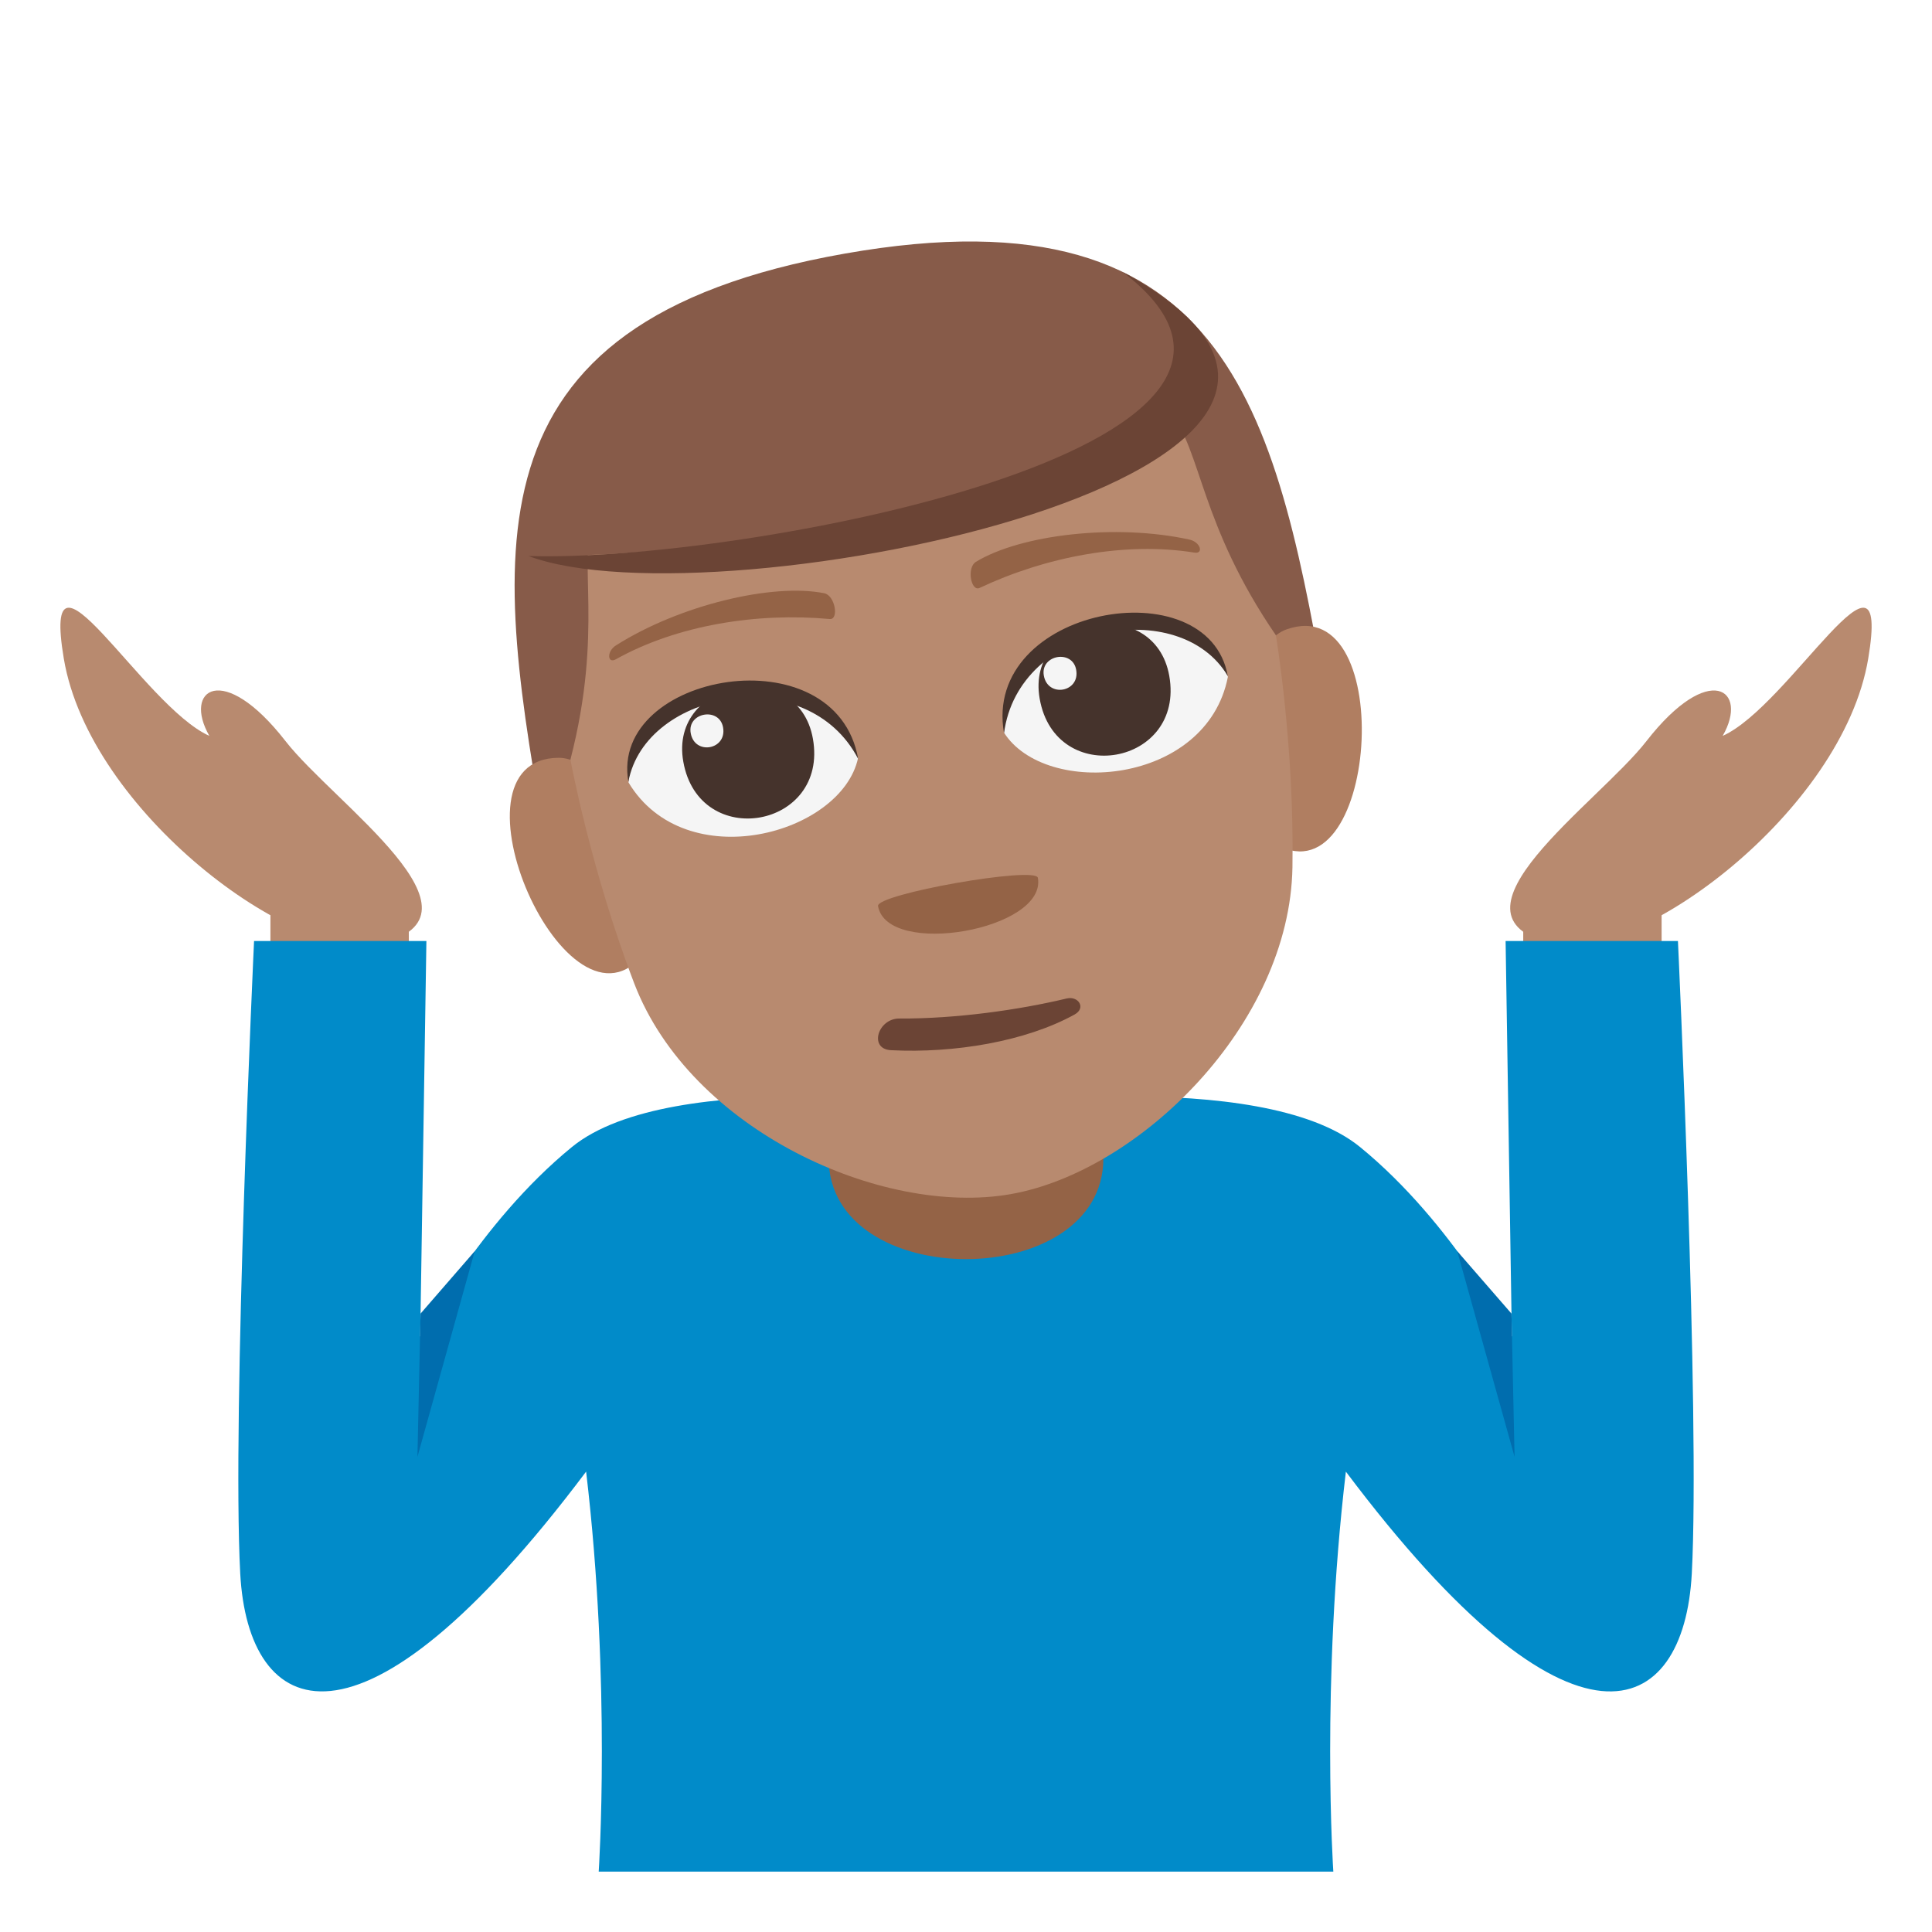 <?xml version="1.0" encoding="utf-8"?>
<!-- Generator: Adobe Illustrator 15.0.0, SVG Export Plug-In . SVG Version: 6.00 Build 0)  -->
<!DOCTYPE svg PUBLIC "-//W3C//DTD SVG 1.1//EN" "http://www.w3.org/Graphics/SVG/1.1/DTD/svg11.dtd">
<svg version="1.1" id="Layer_1" xmlns="http://www.w3.org/2000/svg" xmlns:xlink="http://www.w3.org/1999/xlink" x="0px" y="0px"
	 width="64px" height="64px" viewBox="0 0 64 64" enable-background="new 0 0 64 64" xml:space="preserve">
<path fill="#B88A6F" d="M57.066,24.377c0.879-1.529-0.441-2.502-2.525,0.173c-1.607,2.067-7.045,5.778-3.119,6.712
	c2.797,0.665,9.613-4.374,10.465-9.442C62.662,17.214,59.281,23.384,57.066,24.377z"/>
<path fill="#B88A6F" d="M9.458,24.55c-2.083-2.676-3.403-1.703-2.523-0.173c-2.215-0.993-5.596-7.163-4.821-2.557
	c0.853,5.069,7.668,10.107,10.465,9.442C16.503,30.328,11.067,26.617,9.458,24.55z"/>
<rect x="8.958" y="29.458" fill="#B88A6F" width="4.585" height="2.125"/>
<rect x="50.459" y="29.458" fill="#B88A6F" width="4.584" height="2.125"/>
<path fill="#018BC9" d="M55.584,31.173h-5.709l0.207,13.102c0,0-1.922-3.742-5.029-6.279C41.75,35.297,32.005,36.665,32,36.666
	c-0.004-0.001-9.748-1.369-13.053,1.329c-3.105,2.537-5.027,6.279-5.027,6.279l0.205-13.102H8.416c0,0-0.736,15.72-0.458,20.952
	c0.258,4.833,3.917,6.666,11.458-3.375C20.25,55.791,19.833,62,19.833,62H32l0,0h12.168c0,0-0.418-6.209,0.416-13.25
	c7.541,10.041,11.201,8.208,11.459,3.375C56.32,46.893,55.584,31.173,55.584,31.173z"/>
<polygon fill="#006DAE" points="15.726,41.447 13.931,43.515 13.828,48.26 "/>
<polygon fill="#006DAE" points="48.273,41.447 50.07,43.515 50.172,48.26 "/>
<path fill="#946346" d="M27.451,38.369c0,4.455,9.1,4.455,9.1,0c0-2.717,0-7.208,0-7.208h-9.1
	C27.451,31.161,27.451,34.861,27.451,38.369z"/>
<path fill="#875B49" d="M27.988,8.4c-12.943,2.282-11.573,10.072-9.856,19.809l25.892-4.566C42.307,13.906,40.93,6.118,27.988,8.4z"
	/>
<path fill="#B07E61" d="M21.371,31.541c1.171-1.553-1.006-6.449-2.867-6.438C14.523,25.125,18.839,34.891,21.371,31.541z"/>
<path fill="#B07E61" d="M42.121,27.883c-1.633-1.059-1.262-6.404,0.492-7.032C46.359,19.512,45.645,30.164,42.121,27.883z"/>
<path fill="#B88A6F" d="M28.904,13.593c-13.522,2.384-7.798,2.99-10.008,11.57c0,0,0.668,3.638,2.113,7.412
	c1.863,4.866,8.214,7.734,12.473,6.982c4.258-0.75,9.244-5.617,9.332-10.826c0.066-4.042-0.549-7.688-0.549-7.688
	C37.254,13.736,42.426,11.208,28.904,13.593z"/>
<path fill="#875B49" d="M39.033,10.578c5.988,5.763-16.703,7.984-21.528,7.84C17.505,18.418,22.699,7.886,39.033,10.578z"/>
<path fill="#6B4435" d="M17.505,18.418c6.935,0.228,27.346-3.572,19.682-9.412C49.154,15.526,23.759,20.774,17.505,18.418z"/>
<path fill="#F5F5F5" d="M40.676,22.419c-0.699,3.594-6.043,4.026-7.422,1.843C33.32,20.349,39.332,18.954,40.676,22.419z"/>
<path fill="#45332C" d="M34.441,23.148c0.523,2.969,4.816,2.212,4.293-0.757C38.248,19.635,33.955,20.392,34.441,23.148z"/>
<path fill="#45332C" d="M40.672,22.395c-0.637-3.615-8.151-2.29-7.412,1.896C33.727,20.667,39.094,19.721,40.672,22.395z"/>
<path fill="#F5F5F5" d="M20.82,25.92c1.887,3.139,7.057,1.716,7.604-0.807C27.025,21.458,20.898,22.205,20.82,25.92z"/>
<path fill="#45332C" d="M26.929,24.473c0.523,2.969-3.771,3.727-4.294,0.757C22.148,22.474,26.443,21.717,26.929,24.473z"/>
<path fill="#45332C" d="M20.816,25.896c-0.637-3.614,6.875-4.938,7.613-0.754C26.751,21.897,21.384,22.844,20.816,25.896z"/>
<path fill="#F5F5F5" d="M34.578,22.379c0.131,0.743,1.205,0.554,1.072-0.189C35.531,21.501,34.457,21.691,34.578,22.379z"/>
<path fill="#F5F5F5" d="M23.953,24.098c0.131,0.742-0.941,0.931-1.072,0.189C22.757,23.598,23.832,23.409,23.953,24.098z"/>
<path fill="#946346" d="M39.404,17.875c-2.439-0.536-5.586-0.17-7.076,0.737c-0.313,0.191-0.161,0.998,0.122,0.864
	c2.182-1.028,4.813-1.542,7.118-1.17C39.879,18.356,39.771,17.956,39.404,17.875z"/>
<path fill="#946346" d="M20.404,21.38c2.111-1.339,5.192-2.071,6.901-1.728c0.361,0.073,0.493,0.882,0.18,0.854
	c-2.402-0.22-5.05,0.197-7.087,1.335C20.125,21.995,20.087,21.581,20.404,21.38z"/>
<path fill="#946346" d="M34.381,29.079c0.303,1.724-4.991,2.657-5.295,0.935C29.015,29.617,34.311,28.684,34.381,29.079z"/>
<path fill="#6B4435" d="M35.336,33.076c-1.592,0.381-3.674,0.674-5.546,0.664c-0.71-0.004-1.021,1.01-0.276,1.049
	c2.091,0.107,4.461-0.287,6.083-1.182C35.988,33.391,35.723,32.984,35.336,33.076z"/>
</svg>
